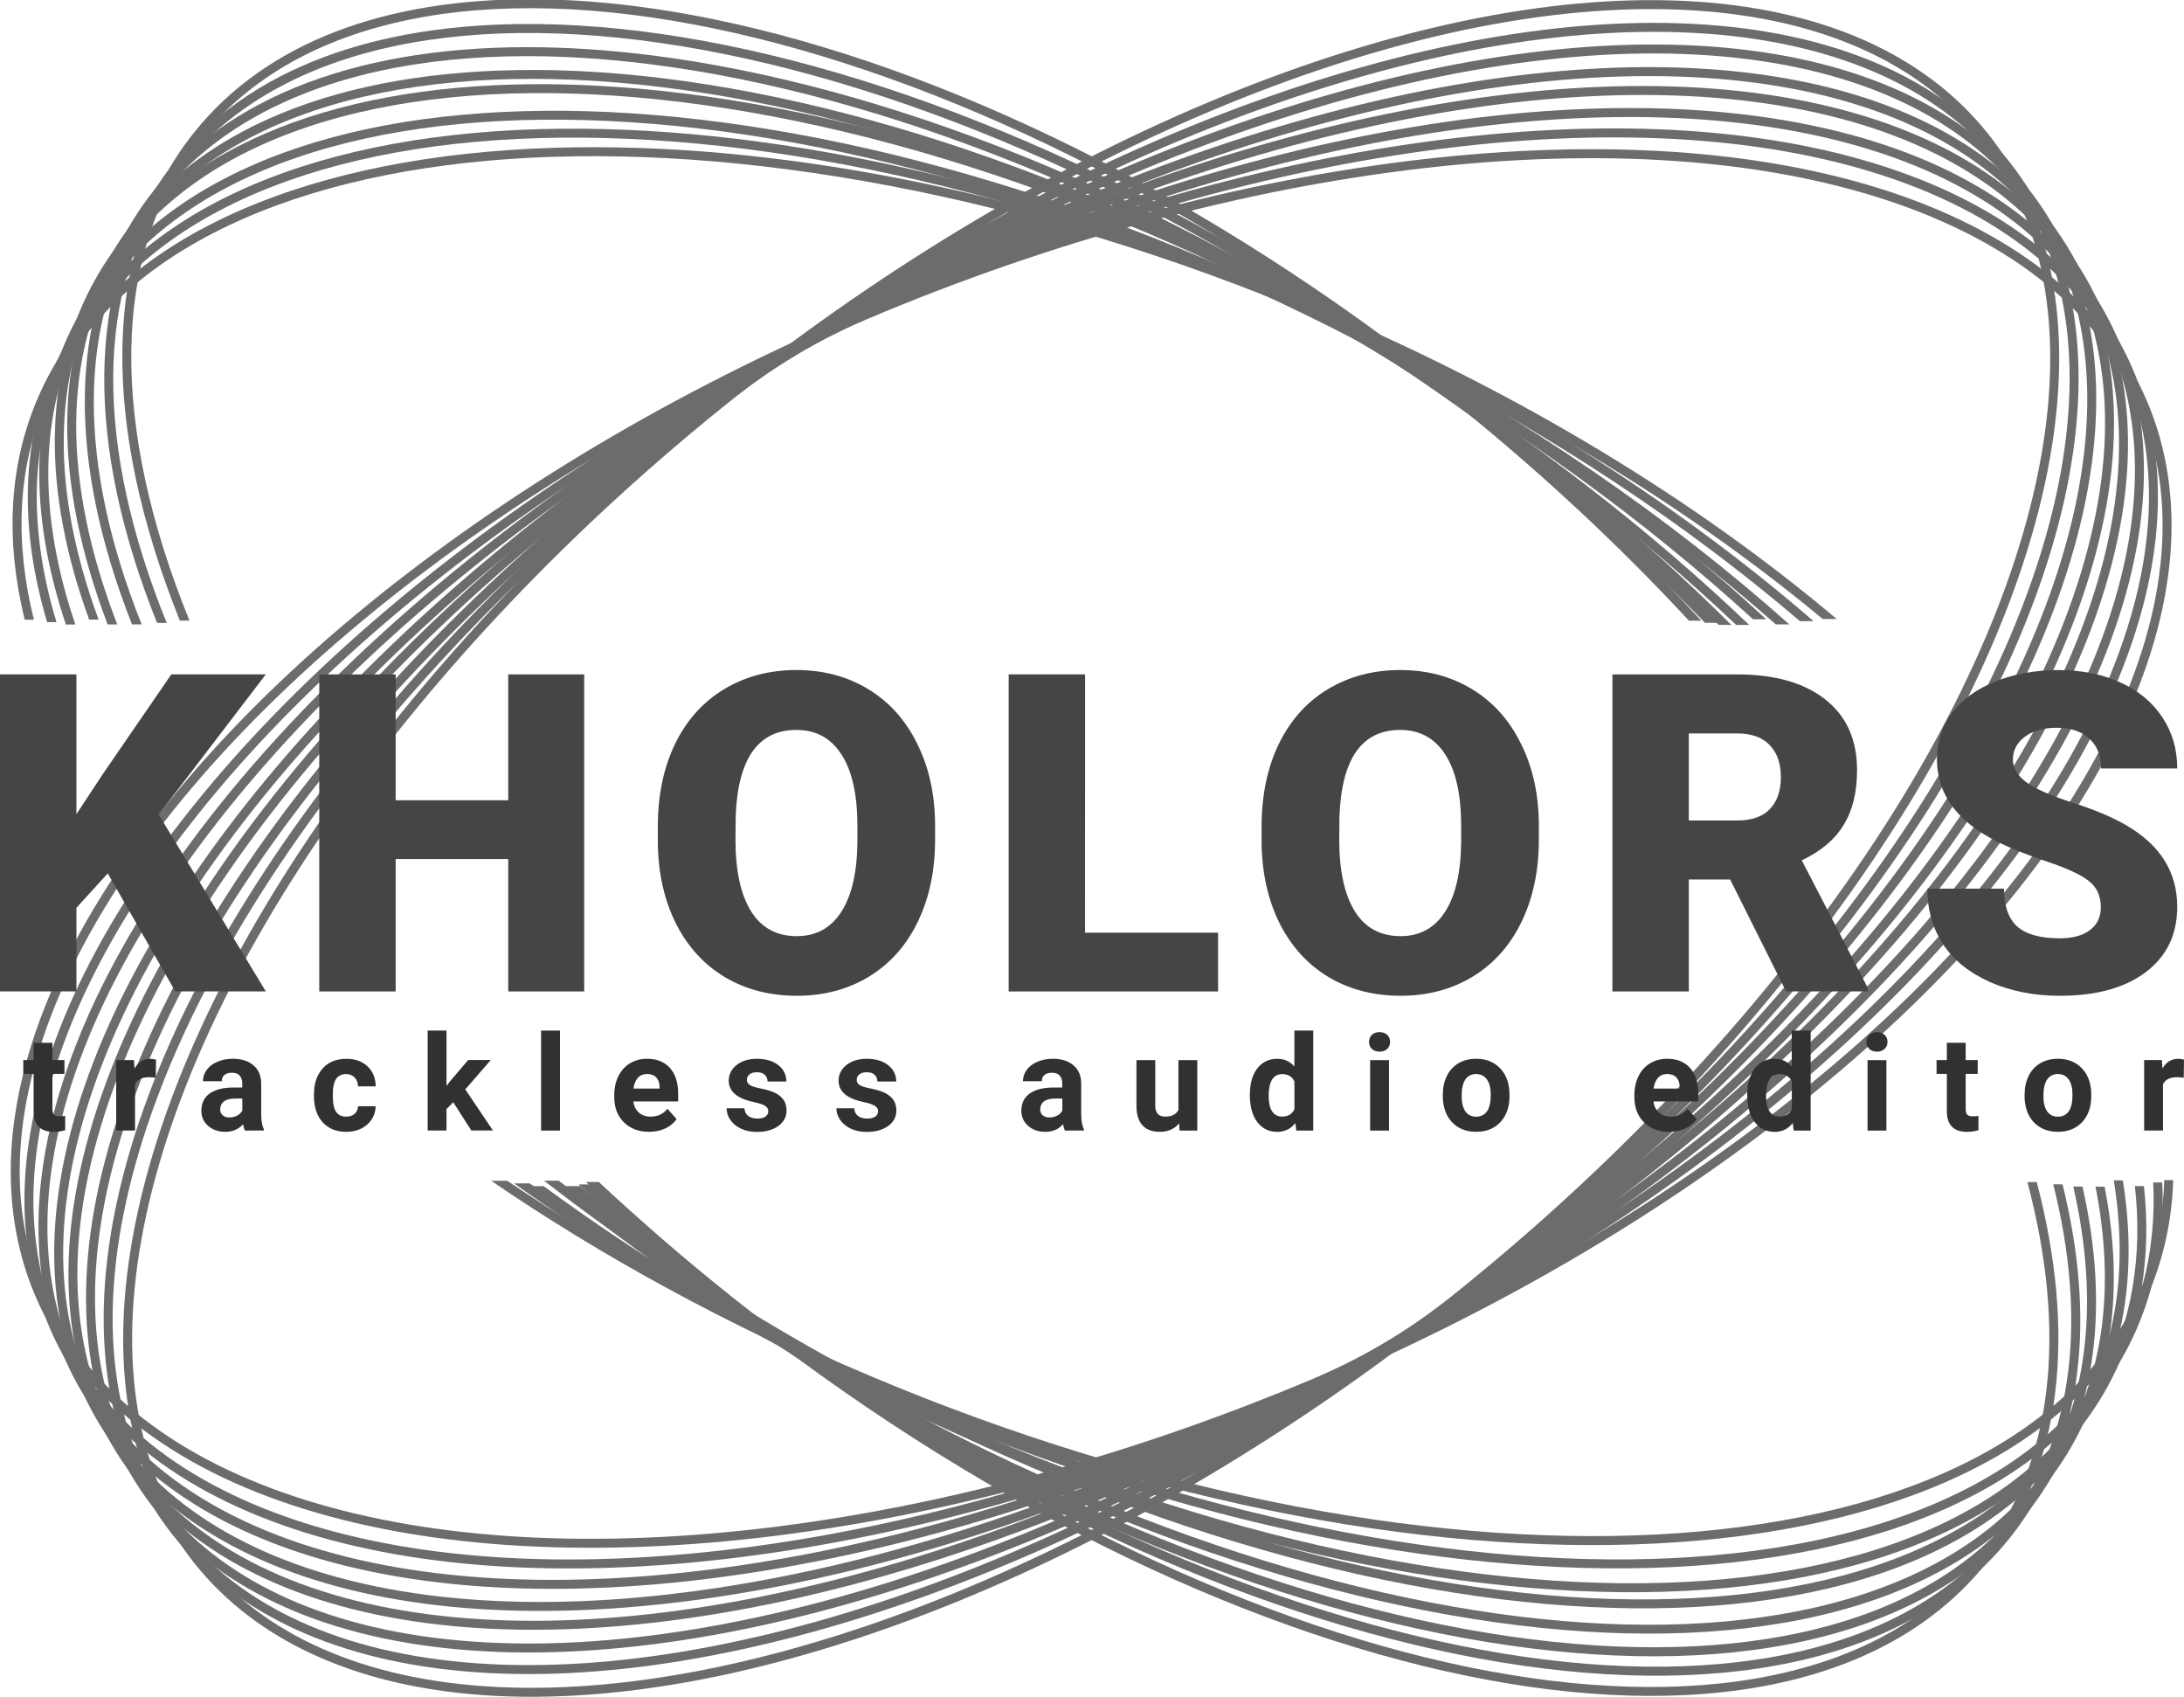 <?xml version="1.0" encoding="UTF-8" standalone="no"?>
<!-- Created with Inkscape (http://www.inkscape.org/) -->

<svg
   width="49.419mm"
   height="38.386mm"
   viewBox="0 0 49.419 38.386"
   version="1.1"
   id="svg1301"
   sodipodi:docname="logo_white.svg"
   inkscape:version="1.2.2 (b0a8486541, 2022-12-01)"
   xmlns:inkscape="http://www.inkscape.org/namespaces/inkscape"
   xmlns:sodipodi="http://sodipodi.sourceforge.net/DTD/sodipodi-0.dtd"
   xmlns="http://www.w3.org/2000/svg"
   xmlns:svg="http://www.w3.org/2000/svg">
  <sodipodi:namedview
     id="namedview1303"
     pagecolor="#ffffff"
     bordercolor="#666666"
     borderopacity="1.0"
     inkscape:showpageshadow="2"
     inkscape:pageopacity="0.0"
     inkscape:pagecheckerboard="0"
     inkscape:deskcolor="#d1d1d1"
     inkscape:document-units="mm"
     showgrid="false"
     inkscape:zoom="3.7261744"
     inkscape:cx="84.000362"
     inkscape:cy="91.783143"
     inkscape:window-width="938"
     inkscape:window-height="504"
     inkscape:window-x="0"
     inkscape:window-y="0"
     inkscape:window-maximized="1"
     inkscape:current-layer="layer1" />
  <defs
     id="defs1298" />
  <g
     inkscape:label="Calque 1"
     inkscape:groupmode="layer"
     id="layer1"
     transform="translate(-31.136,-115.364)">
    <g
       style="font-style:normal;font-variant:normal;font-weight:normal;font-stretch:normal;font-size:1334.73px;line-height:1.25;font-family:Roboto;-inkscape-font-specification:'Roboto, Normal';font-variant-ligatures:normal;font-variant-caps:normal;font-variant-numeric:normal;font-variant-east-asian:normal;letter-spacing:274.771px;fill:#ffffff;fill-opacity:1;stroke:none;stroke-width:33.368"
       id="text3811-7-4-8-8"
       aria-label="LUNISENS"
       transform="matrix(0.006,0,0,0.006,-27.96,203.944)" />
    <ellipse
       style="fill:none;fill-opacity:1;stroke:#6c6c6c;stroke-width:0.203;stroke-dasharray:none;stroke-dashoffset:0.103;stroke-opacity:1"
       id="path56741"
       cx="145.516"
       cy="6.879"
       rx="13.106"
       ry="25.845"
       transform="rotate(64.76)" />
    <path
       id="ellipse66956"
       style="color:#000000;fill:#6c6c6c;stroke-dashoffset:0.103;-inkscape-stroke:none"
       d="m 88.113,90.454 c 0.142,-0.307 0.287,-0.607 0.435,-0.901 2.381,-4.696 5.684,-7.625 9.357,-7.625 1.954,10e-7 3.804,0.829 5.466,2.313 l -0.09,0.192 c -1.642,-1.48 -3.463,-2.303 -5.375,-2.303 -3.565,0 -6.815,2.857 -9.178,7.516 -2.362,4.658 -3.826,11.106 -3.826,18.229 0,4.428 0.566,8.594 1.562,12.233 l -0.132,0.279 c -1.041,-3.711 -1.633,-7.974 -1.633,-12.512 0,-6.704 1.291,-12.813 3.414,-17.42 z m 22.245,8.749 c 0.489,2.712 0.757,5.629 0.757,8.671 0,7.151 -1.47,13.624 -3.852,18.32 -2.381,4.696 -5.684,7.627 -9.358,7.627 -1.195,0 -2.35,-0.311 -3.447,-0.891 l 0.087,-0.185 c 1.074,0.569 2.2,0.873 3.36,0.873 3.565,0 6.815,-2.857 9.178,-7.516 2.362,-4.658 3.828,-11.106 3.828,-18.229 0,-2.924 -0.251,-5.73 -0.705,-8.35 z"
       transform="matrix(-0.426,0.905,0.905,0.426,0,0)" />
    <ellipse
       style="fill:none;fill-opacity:1;stroke:#6c6c6c;stroke-width:0.203;stroke-dasharray:none;stroke-dashoffset:0.103;stroke-opacity:1"
       id="ellipse57834"
       cx="145.676"
       cy="0.987"
       rx="13.106"
       ry="25.845"
       transform="rotate(67.079)" />
    <path
       id="path24988"
       style="color:#000000;fill:#6c6c6c;stroke-dashoffset:0.103;-inkscape-stroke:none"
       d="m 91.983,87.346 c 0.268,-0.64 0.551,-1.255 0.849,-1.842 2.381,-4.696 5.686,-7.627 9.36,-7.627 1.654,10e-7 3.233,0.596 4.687,1.679 l -0.081,0.192 c -1.435,-1.078 -2.987,-1.668 -4.606,-1.668 -3.565,-10e-7 -6.815,2.855 -9.178,7.514 -2.362,4.658 -3.828,11.107 -3.828,18.23 0,4.83 0.675,9.349 1.845,13.211 l -0.124,0.292 c -1.221,-3.934 -1.925,-8.556 -1.925,-13.503 -10e-7,-6.257 1.124,-11.996 3.001,-16.478 z m 22.483,6.875 c 0.602,2.97 0.933,6.21 0.933,9.603 0,7.151 -1.468,13.625 -3.85,18.32 -2.381,4.696 -5.684,7.625 -9.357,7.625 -0.874,0 -1.728,-0.168 -2.553,-0.484 l 0.079,-0.188 c 0.802,0.307 1.629,0.469 2.474,0.469 3.565,-1e-5 6.813,-2.855 9.176,-7.514 2.362,-4.658 3.828,-11.105 3.828,-18.228 0,-3.268 -0.309,-6.392 -0.871,-9.269 z"
       transform="matrix(-0.389,0.921,0.921,0.389,0,0)" />
    <ellipse
       style="fill:none;fill-opacity:1;stroke:#6c6c6c;stroke-width:0.203;stroke-dasharray:none;stroke-dashoffset:0.103;stroke-opacity:1"
       id="ellipse57836"
       cx="144.522"
       cy="18.32"
       rx="13.106"
       ry="25.845"
       transform="rotate(60.243)" />
    <path
       id="ellipse66960"
       style="color:#000000;fill:#6c6c6c;stroke-dashoffset:0.103;-inkscape-stroke:none"
       d="m 80.442,95.656 c 2.31,-3.946 5.335,-6.354 8.664,-6.354 2.498,0 4.824,1.357 6.806,3.7 l -0.106,0.186 c -1.962,-2.342 -4.257,-3.684 -6.699,-3.684 -3.565,0 -6.815,2.858 -9.178,7.516 -2.362,4.658 -3.826,11.106 -3.826,18.229 10e-7,3.72 0.4,7.254 1.118,10.446 l -0.149,0.261 c -0.753,-3.265 -1.172,-6.89 -1.172,-10.708 0,-7.151 1.469,-13.625 3.85,-18.32 0.223,-0.44 0.454,-0.865 0.693,-1.273 z m 21.385,12.585 c 0.317,2.229 0.488,4.58 0.488,7.008 0,7.151 -1.471,13.625 -3.852,18.321 -2.381,4.696 -5.684,7.625 -9.357,7.625 -1.779,0 -3.471,-0.69 -5.014,-1.932 l 0.102,-0.178 c 1.519,1.23 3.178,1.908 4.912,1.908 3.565,0 6.816,-2.857 9.178,-7.516 2.362,-4.658 3.828,-11.106 3.828,-18.229 0,-2.325 -0.157,-4.577 -0.45,-6.719 z"
       transform="matrix(-0.496,0.868,0.868,0.496,0,0)" />
    <ellipse
       style="fill:none;fill-opacity:1;stroke:#6c6c6c;stroke-width:0.203;stroke-dasharray:none;stroke-dashoffset:0.103;stroke-opacity:1"
       id="ellipse57838"
       cx="145.145"
       cy="12.458"
       rx="13.106"
       ry="25.845"
       transform="rotate(62.561)" />
    <path
       id="ellipse66962"
       style="color:#000000;fill:#6c6c6c;stroke-dashoffset:0.103;-inkscape-stroke:none"
       d="m 84.564,92.794 c 2.362,-4.441 5.573,-7.19 9.131,-7.19 2.226,10e-7 4.315,1.077 6.146,2.969 l -0.099,0.19 c -1.812,-1.889 -3.87,-2.955 -6.047,-2.955 -3.565,0 -6.816,2.855 -9.178,7.513 -2.362,4.658 -3.826,11.107 -3.826,18.23 0,4.071 0.479,7.921 1.33,11.343 l -0.141,0.271 c -0.891,-3.495 -1.393,-7.439 -1.393,-11.614 0,-7.151 1.469,-13.627 3.85,-18.322 0.074,-0.147 0.15,-0.292 0.226,-0.435 z m 21.727,10.917 c 0.398,2.474 0.614,5.108 0.614,7.84 0,7.151 -1.47,13.625 -3.852,18.32 -2.381,4.696 -5.684,7.625 -9.357,7.625 -1.486,0 -2.911,-0.479 -4.24,-1.361 l 0.094,-0.182 c 1.304,0.87 2.699,1.34 4.145,1.34 3.565,0 6.815,-2.855 9.178,-7.514 2.362,-4.658 3.828,-11.106 3.828,-18.229 0,-2.622 -0.199,-5.152 -0.568,-7.536 z"
       transform="matrix(-0.461,0.888,0.888,0.461,0,0)" />
    <ellipse
       style="fill:none;fill-opacity:1;stroke:#6c6c6c;stroke-width:0.203;stroke-dasharray:none;stroke-dashoffset:0.103;stroke-opacity:1"
       id="ellipse57840"
       cx="142.76"
       cy="29.017"
       rx="13.106"
       ry="25.845"
       transform="rotate(55.978)" />
    <path
       id="ellipse66964"
       style="color:#000000;fill:#6c6c6c;stroke-dashoffset:0.103;-inkscape-stroke:none"
       d="m 72.363,100.789 c 2.2,-3.244 4.942,-5.177 7.926,-5.177 2.962,0 5.683,1.905 7.874,5.105 l -0.122,0.181 c -2.172,-3.201 -4.857,-5.083 -7.752,-5.083 -3.565,0 -6.816,2.855 -9.178,7.514 -2.362,4.658 -3.828,11.106 -3.828,18.229 0,3.13 0.283,6.128 0.801,8.903 l -0.16,0.237 c -0.544,-2.844 -0.844,-5.923 -0.844,-9.14 0,-7.151 1.468,-13.625 3.849,-18.32 0.446,-0.88 0.926,-1.699 1.433,-2.447 z m 20.824,15.183 c 0.201,1.799 0.309,3.667 0.309,5.585 0,7.151 -1.468,13.627 -3.849,18.322 -2.381,4.696 -5.685,7.625 -9.358,7.625 -2.282,0 -4.422,-1.131 -6.287,-3.114 l 0.117,-0.173 c 1.841,1.97 3.944,3.083 6.17,3.083 3.565,0 6.814,-2.855 9.176,-7.514 2.362,-4.658 3.828,-11.108 3.828,-18.231 0,-1.826 -0.098,-3.607 -0.281,-5.326 z"
       transform="matrix(-0.56,0.829,0.829,0.56,0,0)" />
    <ellipse
       style="fill:none;fill-opacity:1;stroke:#6c6c6c;stroke-width:0.203;stroke-dasharray:none;stroke-dashoffset:0.103;stroke-opacity:1"
       id="ellipse57842"
       cx="143.817"
       cy="23.217"
       rx="13.106"
       ry="25.845"
       transform="rotate(58.296)" />
    <path
       id="ellipse66966"
       style="color:#000000;fill:#6c6c6c;stroke-dashoffset:0.103;-inkscape-stroke:none"
       d="m 76.718,98.213 c 2.278,-3.706 5.209,-5.949 8.423,-5.949 2.715,0 5.227,1.602 7.315,4.333 l -0.114,0.184 c -2.069,-2.731 -4.548,-4.314 -7.202,-4.314 -3.565,0 -6.815,2.855 -9.178,7.513 -2.362,4.658 -3.828,11.106 -3.828,18.229 0,3.442 0.345,6.723 0.965,9.724 l -0.155,0.251 c -0.651,-3.071 -1.011,-6.441 -1.011,-9.976 -10e-7,-7.151 1.468,-13.625 3.849,-18.32 0.298,-0.587 0.61,-1.146 0.935,-1.676 z m 21.232,13.656 c 0.259,2.029 0.398,4.153 0.398,6.34 -10e-7,7.151 -1.468,13.625 -3.849,18.32 -2.381,4.696 -5.684,7.627 -9.357,7.627 -2.015,0 -3.918,-0.884 -5.619,-2.455 l 0.108,-0.175 c 1.677,1.558 3.546,2.427 5.511,2.427 3.565,1e-5 6.815,-2.855 9.178,-7.513 2.362,-4.658 3.828,-11.108 3.828,-18.231 0,-2.09 -0.13,-4.119 -0.368,-6.064 z"
       transform="matrix(-0.526,0.851,0.851,0.526,0,0)" />
    <ellipse
       style="fill:none;fill-opacity:1;stroke:#6c6c6c;stroke-width:0.203;stroke-dasharray:none;stroke-dashoffset:0.103;stroke-opacity:1"
       id="ellipse57844"
       cx="140.031"
       cy="40.171"
       rx="13.106"
       ry="25.845"
       transform="rotate(51.46)" />
    <path
       id="ellipse66968"
       style="color:#000000;fill:#6c6c6c;stroke-dashoffset:0.103;-inkscape-stroke:none"
       d="m 63.322,105.665 c 2.053,-2.595 4.503,-4.108 7.143,-4.108 3.406,0 6.493,2.52 8.823,6.63 l -0.136,0.17 c -2.312,-4.113 -5.362,-6.597 -8.687,-6.597 -3.565,0 -6.816,2.855 -9.178,7.513 -2.362,4.658 -3.828,11.107 -3.828,18.23 0,2.572 0.194,5.054 0.549,7.397 l -0.174,0.219 c -0.375,-2.409 -0.578,-4.965 -0.578,-7.616 10e-7,-7.151 1.468,-13.627 3.85,-18.322 0.67,-1.321 1.413,-2.502 2.216,-3.517 z m 20.174,17.622 c 0.114,1.373 0.176,2.781 0.176,4.217 10e-7,7.151 -1.468,13.625 -3.85,18.32 -2.381,4.696 -5.684,7.625 -9.357,7.625 -2.763,0 -5.318,-1.658 -7.428,-4.478 l 0.132,-0.165 c 2.087,2.808 4.602,4.441 7.296,4.441 3.565,0 6.815,-2.855 9.178,-7.514 2.362,-4.658 3.826,-11.105 3.826,-18.228 0,-1.356 -0.054,-2.688 -0.156,-3.988 z"
       transform="matrix(-0.623,0.782,0.782,0.623,0,0)" />
    <ellipse
       style="fill:none;fill-opacity:1;stroke:#6c6c6c;stroke-width:0.203;stroke-dasharray:none;stroke-dashoffset:0.103;stroke-opacity:1"
       id="ellipse57846"
       cx="141.541"
       cy="34.473"
       rx="13.106"
       ry="25.845"
       transform="rotate(53.779)" />
    <path
       id="ellipse66970"
       style="color:#000000;fill:#6c6c6c;stroke-dashoffset:0.103;-inkscape-stroke:none"
       d="m 68.157,103.054 c 2.106,-2.805 4.652,-4.453 7.407,-4.453 3.184,0 6.091,2.202 8.36,5.846 l -0.129,0.177 c -2.25,-3.647 -5.12,-5.82 -8.23,-5.82 -3.565,0 -6.813,2.855 -9.176,7.514 -2.362,4.658 -3.828,11.107 -3.828,18.23 0,2.85 0.238,5.588 0.671,8.15 l -0.167,0.228 c -0.456,-2.629 -0.707,-5.445 -0.707,-8.379 -10e-7,-7.151 1.469,-13.627 3.85,-18.322 0.595,-1.174 1.248,-2.237 1.95,-3.172 z m 20.378,16.59 c 0.154,1.589 0.238,3.227 0.238,4.905 0,7.151 -1.468,13.625 -3.85,18.321 -2.381,4.696 -5.686,7.625 -9.359,7.625 -2.523,0 -4.871,-1.382 -6.865,-3.769 l 0.124,-0.17 c 1.972,2.374 4.281,3.735 6.741,3.735 3.565,0 6.815,-2.855 9.178,-7.514 2.362,-4.658 3.828,-11.106 3.828,-18.229 10e-7,-1.591 -0.077,-3.145 -0.217,-4.657 z"
       transform="matrix(-0.591,0.807,0.807,0.591,0,0)" />
    <g
       aria-label="KHOLORS"
       id="text56320"
       style="font-weight:300;font-size:10.088px;line-height:1.25;font-family:Roboto;-inkscape-font-specification:'Roboto, Light';letter-spacing:0.773px;fill:#454545;stroke-width:0.252">
      <path
         d="m 33.574,135.122 -0.709,0.778 v 1.891 h -1.729 v -7.172 h 1.729 v 3.162 l 0.601,-0.911 1.547,-2.251 h 2.138 l -2.423,3.172 2.423,4 h -2.049 z"
         style="font-weight:900;-inkscape-font-specification:'Roboto, Heavy'"
         id="path308" />
      <path
         d="m 44.355,137.792 h -1.719 v -2.995 h -2.547 v 2.995 h -1.729 v -7.172 h 1.729 v 2.847 h 2.547 v -2.847 h 1.719 z"
         style="font-weight:900;-inkscape-font-specification:'Roboto, Heavy'"
         id="path310" />
      <path
         d="m 52.295,134.354 q 0,1.049 -0.389,1.857 -0.389,0.808 -1.108,1.246 -0.714,0.433 -1.63,0.433 -0.916,0 -1.625,-0.419 -0.709,-0.424 -1.108,-1.207 -0.394,-0.783 -0.414,-1.798 v -0.404 q 0,-1.054 0.384,-1.857 0.389,-0.808 1.108,-1.246 0.724,-0.438 1.645,-0.438 0.911,0 1.625,0.433 0.714,0.433 1.108,1.236 0.399,0.798 0.404,1.832 z m -1.758,-0.3 q 0,-1.069 -0.36,-1.621 -0.355,-0.557 -1.02,-0.557 -1.3,0 -1.374,1.951 l -0.005,0.527 q 0,1.054 0.35,1.621 0.35,0.566 1.039,0.566 0.655,0 1.01,-0.557 0.355,-0.557 0.36,-1.601 z"
         style="font-weight:900;-inkscape-font-specification:'Roboto, Heavy'"
         id="path312" />
      <path
         d="m 55.688,136.462 h 3.01 v 1.33 h -4.738 v -7.172 h 1.729 z"
         style="font-weight:900;-inkscape-font-specification:'Roboto, Heavy'"
         id="path314" />
      <path
         d="m 65.957,134.354 q 0,1.049 -0.389,1.857 -0.389,0.808 -1.108,1.246 -0.714,0.433 -1.63,0.433 -0.916,0 -1.625,-0.419 -0.709,-0.424 -1.108,-1.207 -0.394,-0.783 -0.414,-1.798 v -0.404 q 0,-1.054 0.384,-1.857 0.389,-0.808 1.108,-1.246 0.724,-0.438 1.645,-0.438 0.911,0 1.625,0.433 0.714,0.433 1.108,1.236 0.399,0.798 0.404,1.832 z m -1.758,-0.3 q 0,-1.069 -0.36,-1.621 -0.355,-0.557 -1.02,-0.557 -1.3,0 -1.374,1.951 l -0.005,0.527 q 0,1.054 0.35,1.621 0.35,0.566 1.039,0.566 0.655,0 1.01,-0.557 0.355,-0.557 0.36,-1.601 z"
         style="font-weight:900;-inkscape-font-specification:'Roboto, Heavy'"
         id="path316" />
      <path
         d="m 70.286,135.26 h -0.936 v 2.532 h -1.729 v -7.172 h 2.822 q 1.276,0 1.995,0.566 0.719,0.566 0.719,1.601 0,0.749 -0.305,1.241 -0.3,0.493 -0.946,0.798 l 1.497,2.891 v 0.074 h -1.852 z m -0.936,-1.335 h 1.093 q 0.493,0 0.739,-0.256 0.251,-0.261 0.251,-0.724 0,-0.463 -0.251,-0.724 -0.251,-0.266 -0.739,-0.266 h -1.093 z"
         style="font-weight:900;-inkscape-font-specification:'Roboto, Heavy'"
         id="path318" />
      <path
         d="m 78.673,135.885 q 0,-0.379 -0.271,-0.591 -0.266,-0.212 -0.941,-0.438 -0.675,-0.227 -1.103,-0.438 -1.394,-0.685 -1.394,-1.882 0,-0.596 0.345,-1.049 0.35,-0.458 0.985,-0.709 0.635,-0.256 1.428,-0.256 0.773,0 1.384,0.276 0.616,0.276 0.956,0.788 0.34,0.507 0.34,1.162 H 78.678 q 0,-0.438 -0.271,-0.68 -0.266,-0.241 -0.724,-0.241 -0.463,0 -0.734,0.207 -0.266,0.202 -0.266,0.517 0,0.276 0.296,0.502 0.296,0.222 1.039,0.463 0.744,0.236 1.222,0.512 1.162,0.67 1.162,1.847 0,0.941 -0.709,1.478 -0.709,0.537 -1.946,0.537 -0.872,0 -1.581,-0.31 -0.704,-0.315 -1.064,-0.857 -0.355,-0.547 -0.355,-1.256 h 1.734 q 0,0.576 0.296,0.852 0.3,0.271 0.97,0.271 0.429,0 0.675,-0.182 0.251,-0.187 0.251,-0.522 z"
         style="font-weight:900;-inkscape-font-specification:'Roboto, Heavy'"
         id="path320" />
    </g>
    <g
       aria-label="trackless audio editor"
       id="text56324"
       style="font-weight:bold;font-size:3.016px;line-height:1.25;font-family:Roboto;-inkscape-font-specification:'Roboto, Bold';letter-spacing:0.934px;fill:#313131;stroke-width:0.075">
      <path
         d="m 32.322,138.953 v 0.392 h 0.272 v 0.312 h -0.272 v 0.795 q 0,0.088 0.034,0.127 0.034,0.038 0.13,0.038 0.071,0 0.125,-0.01 v 0.323 q -0.125,0.038 -0.258,0.038 -0.448,0 -0.457,-0.452 v -0.859 h -0.233 v -0.312 h 0.233 v -0.392 z"
         id="path323" />
      <path
         d="m 34.661,139.744 q -0.087,-0.012 -0.153,-0.012 -0.242,0 -0.317,0.163 v 1.043 h -0.426 v -1.593 h 0.402 l 0.012,0.19 q 0.128,-0.219 0.355,-0.219 0.071,0 0.133,0.019 z"
         id="path325" />
      <path
         d="m 36.679,140.939 q -0.029,-0.057 -0.043,-0.143 -0.155,0.172 -0.402,0.172 -0.234,0 -0.389,-0.135 -0.153,-0.135 -0.153,-0.342 0,-0.253 0.187,-0.389 0.188,-0.135 0.543,-0.137 h 0.196 v -0.091 q 0,-0.11 -0.057,-0.177 -0.056,-0.066 -0.178,-0.066 -0.108,0 -0.169,0.051 -0.06,0.051 -0.06,0.141 h -0.426 q 0,-0.138 0.085,-0.256 0.085,-0.118 0.242,-0.184 0.156,-0.068 0.35,-0.068 0.295,0 0.467,0.149 0.174,0.147 0.174,0.415 v 0.691 q 0.002,0.227 0.063,0.343 v 0.025 z m -0.352,-0.296 q 0.094,0 0.174,-0.041 0.08,-0.043 0.118,-0.113 v -0.274 h -0.159 q -0.32,0 -0.34,0.221 l -0.002,0.025 q 0,0.08 0.056,0.131 0.056,0.051 0.153,0.051 z"
         id="path327" />
      <path
         d="m 38.969,140.625 q 0.118,0 0.191,-0.065 0.074,-0.065 0.077,-0.172 h 0.399 q -0.002,0.162 -0.088,0.297 -0.087,0.134 -0.239,0.209 -0.15,0.074 -0.333,0.074 -0.342,0 -0.539,-0.216 -0.197,-0.218 -0.197,-0.601 v -0.028 q 0,-0.368 0.196,-0.588 0.196,-0.219 0.538,-0.219 0.299,0 0.479,0.171 0.181,0.169 0.184,0.452 h -0.399 q -0.003,-0.124 -0.077,-0.2 -0.074,-0.078 -0.194,-0.078 -0.149,0 -0.225,0.109 -0.075,0.107 -0.075,0.35 v 0.044 q 0,0.246 0.075,0.353 0.075,0.107 0.228,0.107 z"
         id="path329" />
      <path
         d="m 41.392,140.299 -0.153,0.153 v 0.486 h -0.426 v -2.262 h 0.426 v 1.253 l 0.082,-0.106 0.408,-0.479 h 0.511 l -0.576,0.664 0.626,0.929 h -0.489 z"
         id="path331" />
      <path
         d="m 43.807,140.939 h -0.427 v -2.262 h 0.427 z"
         id="path333" />
      <path
         d="m 45.825,140.968 q -0.35,0 -0.571,-0.215 -0.219,-0.215 -0.219,-0.573 v -0.041 q 0,-0.24 0.093,-0.429 0.093,-0.19 0.262,-0.292 0.171,-0.103 0.389,-0.103 0.327,0 0.514,0.206 0.188,0.206 0.188,0.585 v 0.174 H 45.466 q 0.021,0.156 0.124,0.25 0.105,0.094 0.264,0.094 0.246,0 0.384,-0.178 l 0.209,0.234 q -0.096,0.135 -0.259,0.212 -0.163,0.075 -0.362,0.075 z m -0.049,-1.308 q -0.127,0 -0.206,0.085 -0.078,0.085 -0.1,0.244 h 0.592 v -0.034 q -0.003,-0.141 -0.077,-0.218 -0.074,-0.078 -0.209,-0.078 z"
         id="path335" />
      <path
         d="m 48.519,140.498 q 0,-0.078 -0.078,-0.122 -0.077,-0.046 -0.247,-0.081 -0.568,-0.119 -0.568,-0.483 0,-0.212 0.175,-0.353 0.177,-0.143 0.461,-0.143 0.303,0 0.485,0.143 0.183,0.143 0.183,0.371 h -0.426 q 0,-0.091 -0.059,-0.15 -0.059,-0.06 -0.184,-0.06 -0.108,0 -0.166,0.049 -0.059,0.049 -0.059,0.124 0,0.071 0.066,0.115 0.068,0.043 0.227,0.075 0.159,0.031 0.268,0.071 0.337,0.124 0.337,0.429 0,0.218 -0.187,0.353 -0.187,0.134 -0.483,0.134 -0.2,0 -0.356,-0.071 -0.155,-0.072 -0.243,-0.196 -0.088,-0.125 -0.088,-0.269 h 0.404 q 0.006,0.113 0.084,0.174 0.078,0.06 0.209,0.06 0.122,0 0.184,-0.046 0.063,-0.047 0.063,-0.122 z"
         id="path337" />
      <path
         d="m 51.004,140.498 q 0,-0.078 -0.078,-0.122 -0.077,-0.046 -0.247,-0.081 -0.568,-0.119 -0.568,-0.483 0,-0.212 0.175,-0.353 0.177,-0.143 0.461,-0.143 0.303,0 0.485,0.143 0.183,0.143 0.183,0.371 h -0.426 q 0,-0.091 -0.059,-0.15 -0.059,-0.06 -0.184,-0.06 -0.108,0 -0.166,0.049 -0.059,0.049 -0.059,0.124 0,0.071 0.066,0.115 0.068,0.043 0.227,0.075 0.159,0.031 0.268,0.071 0.337,0.124 0.337,0.429 0,0.218 -0.187,0.353 -0.187,0.134 -0.483,0.134 -0.2,0 -0.356,-0.071 -0.155,-0.072 -0.243,-0.196 -0.088,-0.125 -0.088,-0.269 h 0.404 q 0.006,0.113 0.084,0.174 0.078,0.06 0.209,0.06 0.122,0 0.184,-0.046 0.063,-0.047 0.063,-0.122 z"
         id="path339" />
      <path
         d="m 55.234,140.939 q -0.029,-0.057 -0.043,-0.143 -0.155,0.172 -0.402,0.172 -0.234,0 -0.389,-0.135 -0.153,-0.135 -0.153,-0.342 0,-0.253 0.187,-0.389 0.188,-0.135 0.543,-0.137 h 0.196 v -0.091 q 0,-0.11 -0.057,-0.177 -0.056,-0.066 -0.178,-0.066 -0.108,0 -0.169,0.051 -0.06,0.051 -0.06,0.141 h -0.426 q 0,-0.138 0.085,-0.256 0.085,-0.118 0.242,-0.184 0.156,-0.068 0.35,-0.068 0.295,0 0.467,0.149 0.174,0.147 0.174,0.415 v 0.691 q 0.002,0.227 0.063,0.343 v 0.025 z m -0.352,-0.296 q 0.094,0 0.174,-0.041 0.08,-0.043 0.118,-0.113 v -0.274 h -0.159 q -0.32,0 -0.34,0.221 l -0.002,0.025 q 0,0.08 0.056,0.131 0.056,0.051 0.153,0.051 z"
         id="path341" />
      <path
         d="m 57.816,140.777 q -0.158,0.191 -0.436,0.191 -0.256,0 -0.392,-0.147 -0.134,-0.147 -0.137,-0.431 v -1.044 h 0.426 v 1.029 q 0,0.249 0.227,0.249 0.216,0 0.297,-0.15 v -1.128 h 0.427 v 1.593 h -0.401 z"
         id="path343" />
      <path
         d="m 59.417,140.13 q 0,-0.373 0.166,-0.593 0.168,-0.221 0.458,-0.221 0.233,0 0.384,0.174 v -0.813 h 0.427 v 2.262 h -0.384 l -0.021,-0.169 q -0.159,0.199 -0.409,0.199 -0.281,0 -0.452,-0.221 -0.169,-0.222 -0.169,-0.617 z m 0.426,0.031 q 0,0.224 0.078,0.343 0.078,0.119 0.227,0.119 0.197,0 0.278,-0.166 v -0.629 q -0.08,-0.166 -0.275,-0.166 -0.308,0 -0.308,0.499 z"
         id="path345" />
      <path
         d="m 62.566,140.939 h -0.427 v -1.593 h 0.427 z m -0.452,-2.006 q 0,-0.096 0.063,-0.158 0.065,-0.062 0.175,-0.062 0.109,0 0.174,0.062 0.065,0.062 0.065,0.158 0,0.097 -0.066,0.159 -0.065,0.062 -0.172,0.062 -0.108,0 -0.174,-0.062 -0.065,-0.062 -0.065,-0.159 z"
         id="path347" />
      <path
         d="m 63.784,140.127 q 0,-0.237 0.091,-0.423 0.091,-0.186 0.262,-0.287 0.172,-0.102 0.399,-0.102 0.323,0 0.526,0.197 0.205,0.197 0.228,0.536 l 0.003,0.109 q 0,0.367 -0.205,0.589 -0.205,0.221 -0.549,0.221 -0.345,0 -0.551,-0.221 -0.205,-0.221 -0.205,-0.601 z m 0.426,0.031 q 0,0.227 0.085,0.348 0.085,0.119 0.244,0.119 0.155,0 0.242,-0.118 0.087,-0.119 0.087,-0.38 0,-0.222 -0.087,-0.345 -0.087,-0.122 -0.244,-0.122 -0.156,0 -0.242,0.122 -0.085,0.121 -0.085,0.376 z"
         id="path349" />
      <path
         d="m 68.908,140.968 q -0.35,0 -0.571,-0.215 -0.219,-0.215 -0.219,-0.573 v -0.041 q 0,-0.24 0.093,-0.429 0.093,-0.19 0.262,-0.292 0.171,-0.103 0.389,-0.103 0.327,0 0.514,0.206 0.188,0.206 0.188,0.585 v 0.174 h -1.015 q 0.021,0.156 0.124,0.25 0.105,0.094 0.264,0.094 0.246,0 0.384,-0.178 l 0.209,0.234 q -0.096,0.135 -0.259,0.212 -0.163,0.075 -0.362,0.075 z m -0.049,-1.308 q -0.127,0 -0.206,0.085 -0.078,0.085 -0.1,0.244 h 0.592 v -0.034 q -0.003,-0.141 -0.077,-0.218 -0.074,-0.078 -0.209,-0.078 z"
         id="path351" />
      <path
         d="m 70.672,140.13 q 0,-0.373 0.166,-0.593 0.168,-0.221 0.458,-0.221 0.233,0 0.384,0.174 v -0.813 h 0.427 v 2.262 h -0.384 l -0.021,-0.169 q -0.159,0.199 -0.409,0.199 -0.281,0 -0.452,-0.221 -0.169,-0.222 -0.169,-0.617 z m 0.426,0.031 q 0,0.224 0.078,0.343 0.078,0.119 0.227,0.119 0.197,0 0.278,-0.166 v -0.629 q -0.08,-0.166 -0.275,-0.166 -0.308,0 -0.308,0.499 z"
         id="path353" />
      <path
         d="m 73.821,140.939 h -0.427 v -1.593 h 0.427 z m -0.452,-2.006 q 0,-0.096 0.063,-0.158 0.065,-0.062 0.175,-0.062 0.109,0 0.174,0.062 0.065,0.062 0.065,0.158 0,0.097 -0.066,0.159 -0.065,0.062 -0.172,0.062 -0.108,0 -0.174,-0.062 -0.065,-0.062 -0.065,-0.159 z"
         id="path355" />
      <path
         d="m 75.615,138.953 v 0.392 h 0.272 v 0.312 h -0.272 v 0.795 q 0,0.088 0.034,0.127 0.034,0.038 0.13,0.038 0.071,0 0.125,-0.01 v 0.323 q -0.125,0.038 -0.258,0.038 -0.448,0 -0.457,-0.452 v -0.859 h -0.233 v -0.312 h 0.233 v -0.392 z"
         id="path357" />
      <path
         d="m 76.948,140.127 q 0,-0.237 0.091,-0.423 0.091,-0.186 0.262,-0.287 0.172,-0.102 0.399,-0.102 0.323,0 0.526,0.197 0.205,0.197 0.228,0.536 l 0.003,0.109 q 0,0.367 -0.205,0.589 -0.205,0.221 -0.549,0.221 -0.345,0 -0.551,-0.221 -0.205,-0.221 -0.205,-0.601 z m 0.426,0.031 q 0,0.227 0.085,0.348 0.085,0.119 0.244,0.119 0.155,0 0.242,-0.118 0.087,-0.119 0.087,-0.38 0,-0.222 -0.087,-0.345 -0.087,-0.122 -0.244,-0.122 -0.156,0 -0.242,0.122 -0.085,0.121 -0.085,0.376 z"
         id="path359" />
      <path
         d="m 80.549,139.744 q -0.087,-0.012 -0.153,-0.012 -0.242,0 -0.317,0.163 v 1.043 h -0.426 v -1.593 h 0.402 l 0.012,0.19 q 0.128,-0.219 0.355,-0.219 0.071,0 0.133,0.019 z"
         id="path361" />
    </g>
  </g>
</svg>
